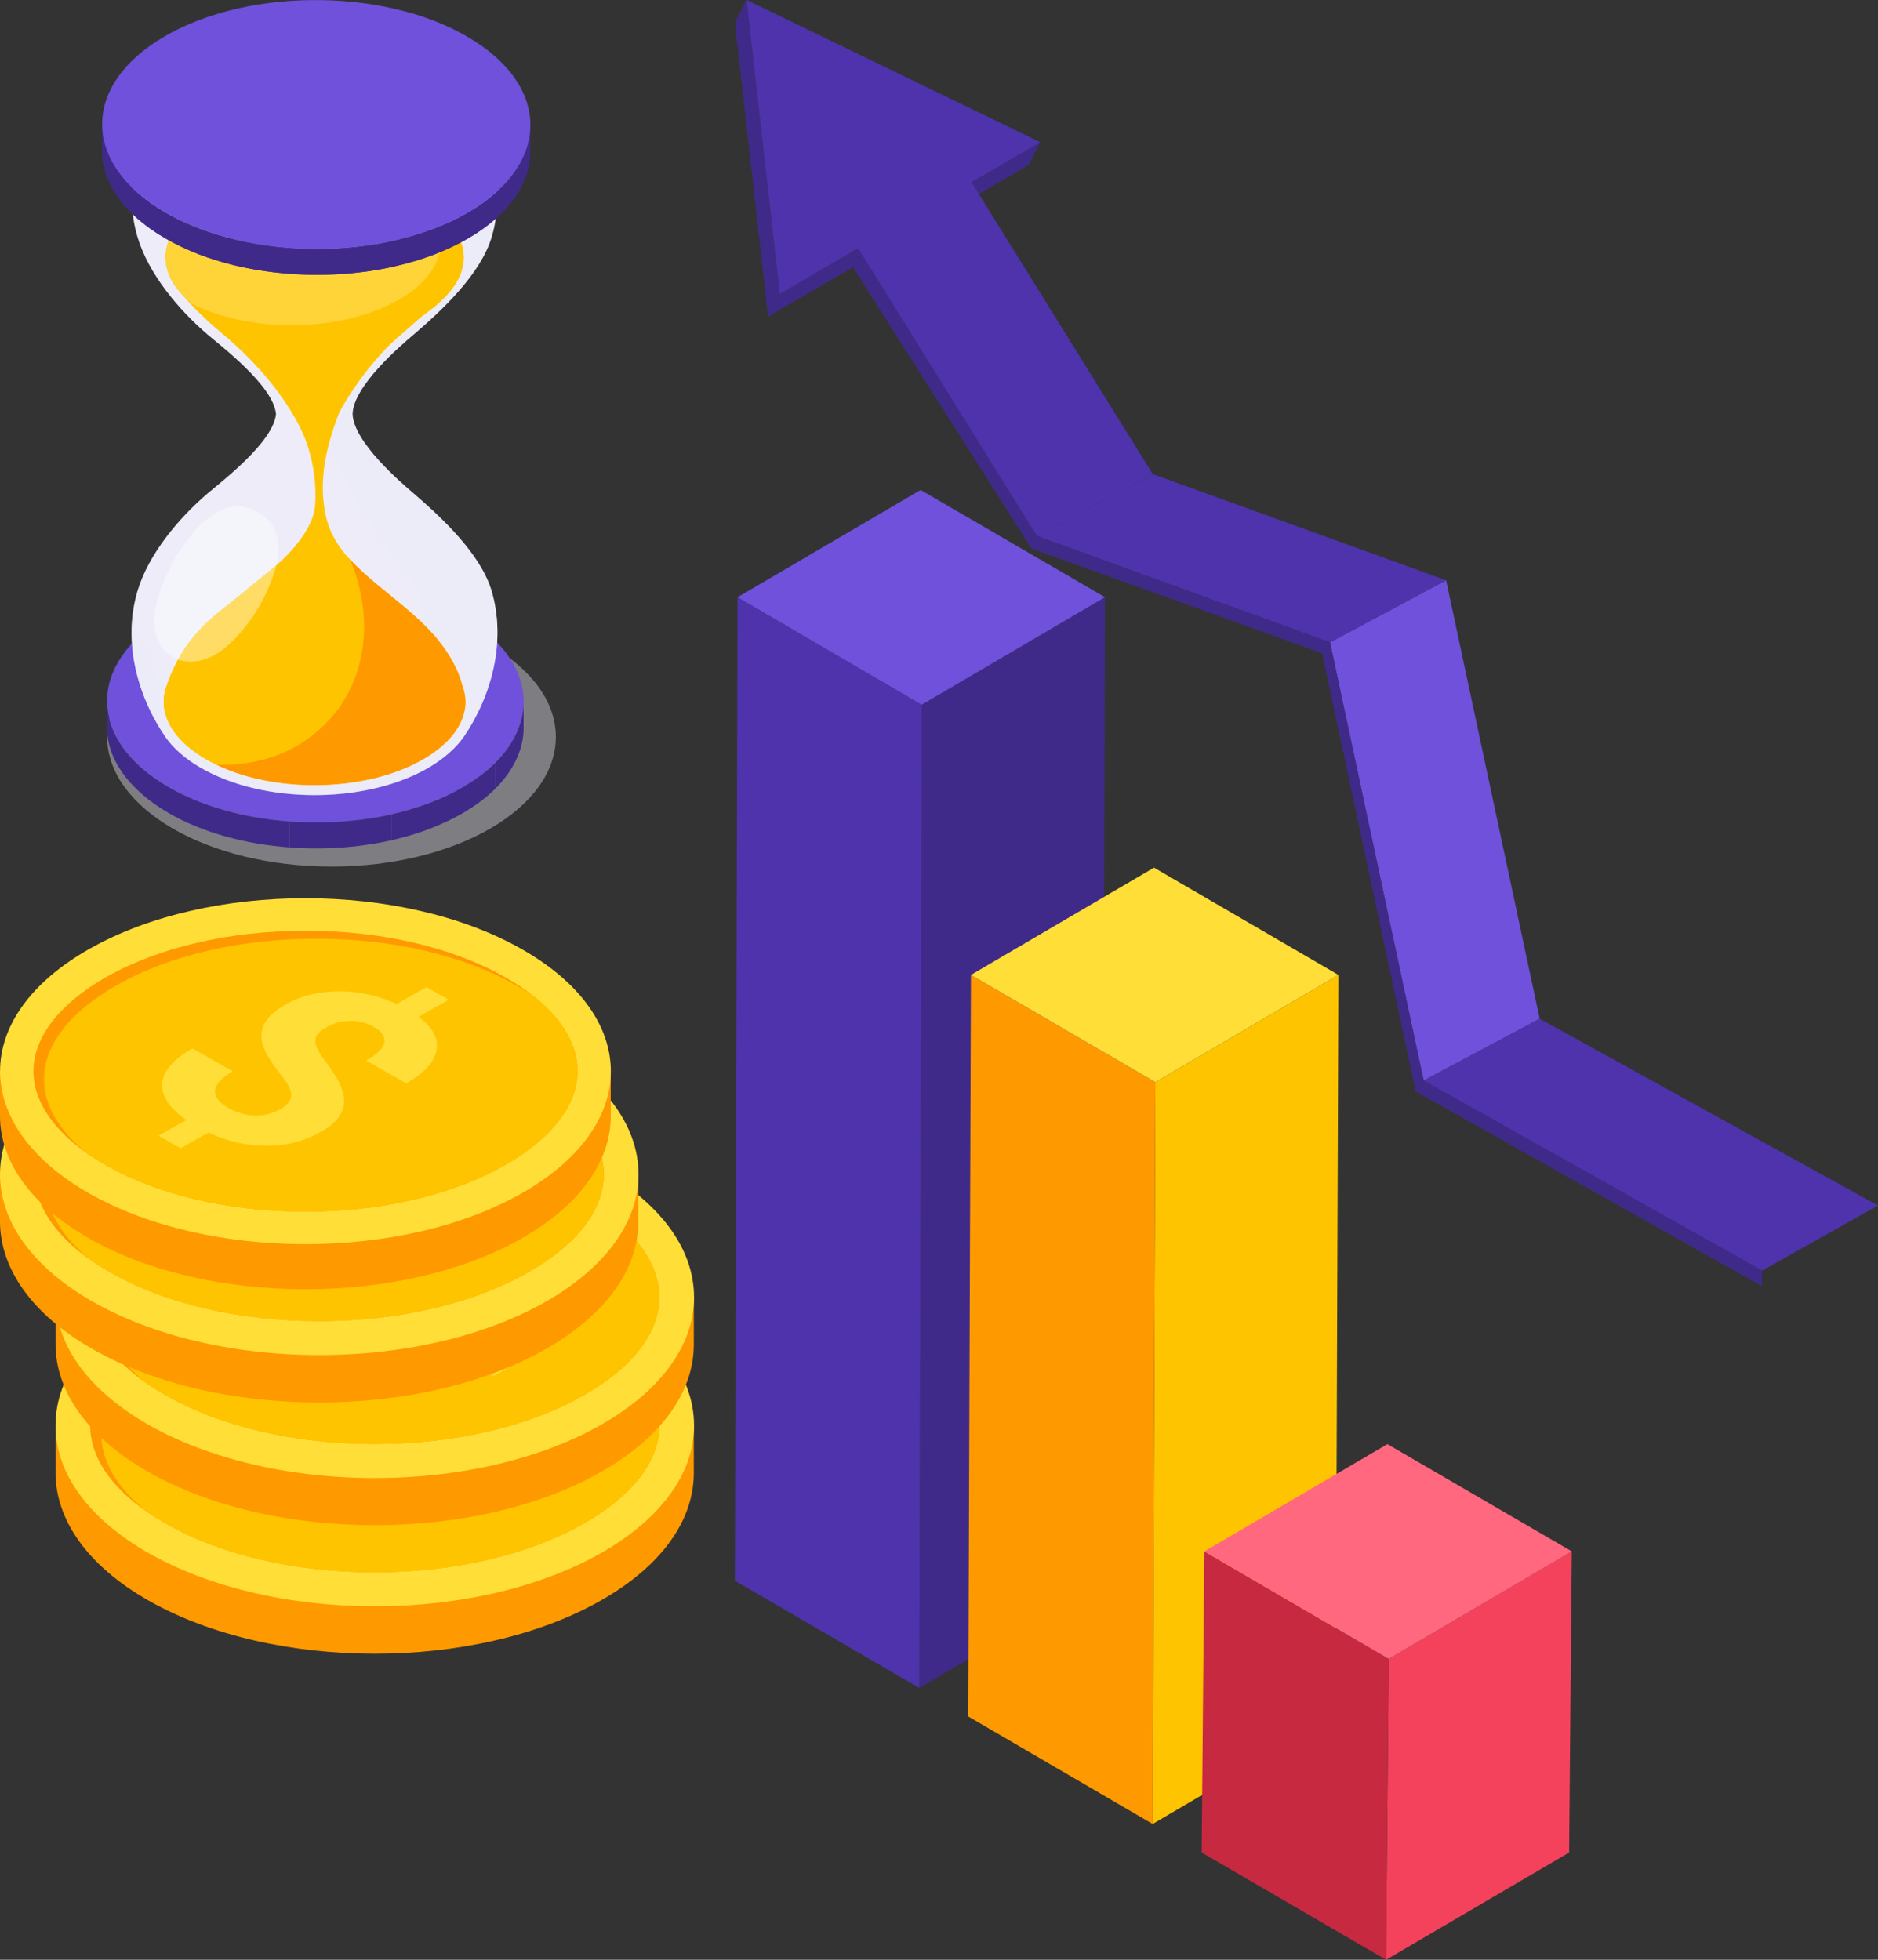 <svg width="92" height="96" viewBox="0 0 92 96" fill="none" xmlns="http://www.w3.org/2000/svg">
<rect x="0" y="0" width="92" height="96" fill="#333333" stroke="none"/>
<g clip-path="url(#clip0_62_222)">
<path d="M54.133 29.254L54.001 77.431L45.033 82.685L45.152 34.521L54.133 29.254Z" fill="#3F2A8A"/>
<path d="M45.152 34.521L45.033 82.685L36 77.431L36.132 29.254L45.152 34.521Z" fill="#4E33AD"/>
<path d="M54.133 29.254L45.152 34.521L36.132 29.254L45.099 24L54.133 29.254Z" fill="#6F51DB"/>
<path d="M65.566 47.756L65.434 84.082L56.467 89.349L56.599 53.01L65.566 47.756Z" fill="#FFC400"/>
<path d="M56.599 53.01L56.467 89.349L47.434 84.082L47.565 47.756L56.599 53.01Z" fill="#FF9900"/>
<path d="M65.566 47.756L56.599 53.01L47.565 47.756L56.533 42.502L65.566 47.756Z" fill="#FFDE38"/>
<path d="M77 75.995L76.868 90.746L67.901 96L68.032 81.262L77 75.995Z" fill="#F5425C"/>
<path d="M68.032 81.262L67.901 96L58.867 90.746L58.999 75.995L68.032 81.262Z" fill="#C72941"/>
<path d="M77 75.995L68.032 81.262L58.999 75.995L67.966 70.741L77 75.995Z" fill="#FF687F"/>
</g>
<path opacity="0.4" d="M16.24 42.45C22.31 42.45 27.23 39.607 27.23 36.1C27.23 32.593 22.31 29.75 16.24 29.75C10.17 29.75 5.25 32.593 5.25 36.1C5.25 39.607 10.17 42.45 16.24 42.45Z" fill="#EDECF8"/>
<path d="M22.64 30.16C26.64 32.48 26.66 36.23 22.69 38.55C18.72 40.87 12.26 40.87 8.26 38.55C4.26 36.23 4.24 32.48 8.21 30.16C12.18 27.84 18.64 27.84 22.64 30.16Z" fill="#6F51DB"/>
<path d="M20.98 2.96C17.9 1.18 12.92 1.18 9.84 2.96C6.76 4.74 6.76 7.63 9.84 9.42C12.92 11.2 17.9 11.2 20.98 9.42C24.06 7.63 24.06 4.74 20.98 2.96Z" fill="#EDECF8"/>
<path d="M20.26 24.17C19.63 23.63 17.32 21.66 17.27 20.28C17.31 18.9 19.62 16.93 20.26 16.39C21.65 15.2 23.55 13.43 24.09 11.59C24.79 9.19 24.13 6.59 22.81 4.6H8.01C6.69 6.59 6.03 9.19 6.73 11.59C7.27 13.43 8.78 15.2 10.17 16.39C10.8 16.93 13.4 18.9 13.52 20.28C13.4 21.66 10.8 23.63 10.17 24.17C8.78 25.36 7.27 27.13 6.73 28.97C6.01 31.42 6.72 34.08 8.1 36.09C8.48 36.64 9.06 37.16 9.84 37.61C12.92 39.39 17.9 39.39 20.98 37.61C21.75 37.16 22.33 36.64 22.72 36.09C24.09 34.08 24.8 31.42 24.09 28.97C23.55 27.13 21.65 25.37 20.26 24.17Z" fill="#EDECF8"/>
<path opacity="0.5" d="M20.26 24.17C19.63 23.63 17.32 21.66 17.27 20.28C17.31 18.9 19.62 16.93 20.26 16.39C21.65 15.2 23.55 13.43 24.09 11.59C24.79 9.19 24.13 6.59 22.81 4.6H20.89C20.65 7.33 19.02 9.77 17.62 12.14C14.63 17.12 15.43 22.8 19.41 27.29C21.6 29.88 21.63 35.17 18.01 36.56C9.14 39.98 6.83 31.22 6.51 30.03C6.23 32.17 6.92 34.37 8.1 36.1C8.48 36.65 9.06 37.17 9.84 37.62C12.92 39.4 17.9 39.4 20.98 37.62C21.75 37.17 22.33 36.65 22.72 36.1C24.09 34.09 24.8 31.43 24.09 28.98C23.55 27.13 21.65 25.37 20.26 24.17Z" fill="#EDECF8"/>
<path d="M22.71 12.61C22.71 12.7 22.71 12.78 22.69 12.87C22.68 12.99 22.65 13.11 22.62 13.22C22.6 13.3 22.57 13.38 22.54 13.46C22.48 13.54 22.07 14.23 22.01 14.31C21.4 15.06 20.91 15.26 20.34 15.78C19.58 16.48 19.19 16.72 18.52 17.5C18.46 17.57 18.4 17.64 18.34 17.71C17.04 19.24 16.12 20.93 15.46 22.82C14.68 20.17 12.88 17.99 10.78 16.25C10.66 16.15 10.57 16.07 10.5 16.01C10.13 15.69 9.51 15.12 8.89 14.38C8.79 14.26 8.69 14.14 8.59 14.01L8.58 14C8.4 13.74 8.27 13.48 8.2 13.21C8.17 13.09 8.14 12.98 8.13 12.86C8.12 12.77 8.11 12.69 8.11 12.6C8.11 11.58 8.83 10.59 10.15 9.83C11.55 9.02 13.42 8.57 15.41 8.57C17.41 8.57 19.28 9.02 20.67 9.83C21.99 10.6 22.71 11.58 22.71 12.61Z" fill="#FFC400"/>
<path d="M22.8 34.46C22.8 34.43 22.8 34.41 22.8 34.38C22.8 34.1 22.74 33.82 22.64 33.55C22.6 33.41 22.56 33.26 22.5 33.11C22.17 32.24 21.61 31.46 20.97 30.8C19.99 29.78 18.81 28.98 17.77 28.02C17.35 27.64 16.96 27.24 16.61 26.79C16.36 26.47 16.11 25.93 15.78 25.69C14.66 26.88 13.32 27.84 12.07 28.89C10.59 30.14 9.14 30.9 8.2 33.48V33.49C8.08 33.78 8.02 34.07 8.02 34.37C8.02 35.41 8.75 36.4 10.08 37.18C11.5 38 13.39 38.45 15.41 38.45C17.43 38.45 19.32 38 20.74 37.18C22.03 36.43 22.75 35.48 22.8 34.47C22.8 34.48 22.8 34.48 22.8 34.46Z" fill="#FFC400"/>
<path d="M16.57 34.74C18.14 32.57 18.16 29.83 17.16 27.43C16.97 27.23 16.78 27.02 16.61 26.8C16.36 26.48 16.11 25.94 15.78 25.7C14.66 26.89 13.32 27.85 12.07 28.9C10.59 30.15 9.14 30.91 8.2 33.49V33.5C8.08 33.79 8.02 34.08 8.02 34.38C8.02 35.42 8.75 36.41 10.08 37.19C10.25 37.29 10.42 37.38 10.6 37.46C12.85 37.54 15.04 36.75 16.57 34.74Z" fill="#FFC400"/>
<path d="M22.8 34.38C22.8 34.1 22.74 33.82 22.64 33.55C22.6 33.41 22.56 33.26 22.5 33.11C22.17 32.24 21.61 31.46 20.97 30.8C19.99 29.78 18.81 28.98 17.77 28.02C17.56 27.83 17.36 27.63 17.16 27.42C18.15 29.81 18.13 32.56 16.57 34.73C15.04 36.75 12.85 37.53 10.6 37.46C11.94 38.11 13.63 38.46 15.41 38.46C17.43 38.46 19.32 38.01 20.74 37.19C22.03 36.44 22.75 35.49 22.8 34.48C22.8 34.48 22.8 34.47 22.8 34.46C22.8 34.44 22.8 34.41 22.8 34.38Z" fill="#FF9900"/>
<path d="M22.72 12.61C22.72 12.7 22.72 12.78 22.7 12.87C22.69 12.99 22.66 13.11 22.63 13.22C22.61 13.3 22.58 13.38 22.55 13.46C22.27 14.16 21.65 14.81 20.74 15.35C20.72 15.36 20.7 15.37 20.68 15.38C19.28 16.19 17.41 16.64 15.42 16.64C13.42 16.64 11.55 16.19 10.16 15.38C9.89 15.22 9.64 15.05 9.42 14.88C9.22 14.73 9.05 14.56 8.9 14.4C8.79 14.28 8.69 14.16 8.6 14.03C8.6 14.03 8.6 14.02 8.59 14.02C8.41 13.76 8.28 13.5 8.21 13.23C8.18 13.11 8.15 13 8.14 12.88C8.13 12.79 8.12 12.71 8.12 12.62C8.12 11.6 8.84 10.61 10.16 9.85C11.56 9.04 13.43 8.59 15.42 8.59C17.24 8.59 18.96 8.96 20.3 9.64C20.43 9.71 20.56 9.77 20.68 9.85C21.99 10.6 22.72 11.58 22.72 12.61Z" fill="#FFC400"/>
<path d="M21.59 11.9C21.59 11.99 21.59 12.07 21.57 12.16C21.56 12.28 21.53 12.4 21.5 12.51C21.48 12.59 21.45 12.67 21.42 12.75C21.14 13.45 20.52 14.1 19.61 14.64C19.59 14.65 19.57 14.66 19.55 14.67C18.15 15.48 16.28 15.93 14.29 15.93C12.47 15.93 10.76 15.56 9.41 14.88C9.21 14.73 9.04 14.56 8.89 14.4C8.78 14.28 8.68 14.15 8.59 14.03C8.59 14.03 8.59 14.02 8.58 14.02C8.4 13.76 8.27 13.5 8.2 13.23C8.17 13.11 8.14 13 8.13 12.88C8.12 12.79 8.11 12.71 8.11 12.62C8.11 11.6 8.83 10.61 10.15 9.85C11.55 9.04 13.42 8.59 15.41 8.59C17.23 8.59 18.95 8.96 20.29 9.64C21.14 10.3 21.59 11.08 21.59 11.9Z" fill="#FFD438"/>
<path d="M13.52 27.72C13.94 27.95 16.4 27.02 16.87 27.1C16.46 26.58 16.19 26.07 16.04 25.57C15.77 24.64 15.76 23.64 15.91 22.68C16.07 21.72 16.38 20.8 16.74 19.89C16.8 19.74 16.86 19.56 16.75 19.43C16.68 19.35 16.57 19.32 16.47 19.31C16.15 19.26 15.83 19.22 15.52 19.28C15 19.38 14.6 19.73 14.57 20.27C14.55 20.71 14.76 21.03 14.92 21.42C15.33 22.47 15.51 23.61 15.44 24.73C15.4 25.37 14.99 26.4 13.52 27.72Z" fill="#FFC400"/>
<path d="M25.98 6.13V7.4C25.98 8.95 24.96 10.5 22.93 11.68C18.85 14.06 12.21 14.06 8.1 11.68C6.03 10.48 5 8.91 5 7.34V6.07C5 7.64 6.03 9.21 8.1 10.41C12.21 12.79 18.85 12.79 22.93 10.41C24.96 9.23 25.98 7.68 25.98 6.13Z" fill="#3F2A8A"/>
<path d="M25.98 6.23V7.5C25.95 8.52 25.48 9.54 24.57 10.45V9.18C25.48 8.26 25.95 7.25 25.98 6.23Z" fill="#3F2A8A"/>
<path d="M24.57 9.17V10.44C24.13 10.88 23.58 11.3 22.94 11.67C21.88 12.29 20.65 12.75 19.33 13.04V11.77C20.65 11.47 21.88 11.02 22.94 10.4C23.58 10.03 24.13 9.61 24.57 9.17Z" fill="#3F2A8A"/>
<path d="M19.33 11.78V13.05C17.69 13.42 15.92 13.54 14.19 13.41V12.14C15.92 12.27 17.69 12.15 19.33 11.78Z" fill="#3F2A8A"/>
<path d="M14.19 12.14V13.41C11.97 13.25 9.81 12.67 8.1 11.67C6.03 10.48 5 8.91 5 7.34V6.07C5 7.64 6.03 9.21 8.1 10.41C9.81 11.4 11.97 11.98 14.19 12.14Z" fill="#3F2A8A"/>
<path d="M22.93 10.41C19.82 12.22 15.23 12.66 11.41 11.71C10.21 11.41 9.08 10.98 8.1 10.41C3.99 8.03 3.97 4.17 8.05 1.79C11.24 -0.07 15.99 -0.48 19.88 0.57H19.89C20.97 0.86 21.99 1.27 22.88 1.79C27 4.17 27.02 8.03 22.93 10.41Z" fill="#6F51DB"/>
<path d="M25.65 34.48V35.75C25.62 36.74 25.16 37.73 24.28 38.62V37.35C25.16 36.46 25.62 35.47 25.65 34.48Z" fill="#3F2A8A"/>
<path d="M24.28 37.35V38.62C23.85 39.05 23.32 39.45 22.69 39.82C21.66 40.42 20.46 40.87 19.18 41.16V39.89C20.46 39.6 21.66 39.16 22.69 38.55C23.32 38.18 23.85 37.78 24.28 37.35Z" fill="#3F2A8A"/>
<path d="M19.18 39.89V41.16C17.58 41.52 15.86 41.64 14.18 41.51V40.24C15.86 40.36 17.58 40.25 19.18 39.89Z" fill="#3F2A8A"/>
<path d="M14.18 40.24V41.51C12.02 41.35 9.92 40.79 8.25 39.82C6.24 38.65 5.23 37.12 5.24 35.6V34.33C5.24 35.86 6.24 37.39 8.25 38.55C9.92 39.52 12.01 40.08 14.18 40.24Z" fill="#3F2A8A"/>
<path opacity="0.4" d="M7.75 29.23C7.6 29.73 7.51 30.26 7.58 30.77C7.65 31.29 7.89 31.8 8.31 32.1C8.82 32.47 9.52 32.49 10.11 32.27C10.7 32.05 11.19 31.63 11.62 31.17C12.4 30.32 13 29.31 13.38 28.22C13.69 27.32 13.84 26.2 13.11 25.45C12.6 24.93 11.77 24.63 11.07 24.89C9.48 25.48 8.2 27.71 7.75 29.23Z" fill="white"/>
<path d="M36.576 0L36 1.121L37.627 15.51L38.203 14.399L36.576 0Z" fill="#3F2A8A"/>
<path d="M69.741 52.932L75.427 49.903L70.843 28.425L65.156 31.465L69.741 52.932Z" fill="#6F51DB"/>
<path d="M65.156 31.465L70.843 28.425L56.473 23.225L50.797 26.254L65.156 31.465Z" fill="#4E33AD"/>
<path d="M86.324 62.243L92 59.052L75.427 49.903L69.741 52.932L86.324 62.243Z" fill="#4E33AD"/>
<path d="M37.627 15.51L38.203 14.399L50.965 6.967L50.389 8.088L42.391 12.733L50.796 26.254L65.156 31.465L69.741 52.932L86.323 62.243L86.304 63L69.354 53.468L64.769 32L50.528 26.87L41.785 13.087L37.627 15.51Z" fill="#3F2A8A"/>
<path d="M36.576 0L50.965 6.967L47.591 8.926L56.473 23.225L50.797 26.254L42.034 12.158L38.203 14.399L36.576 0Z" fill="#4E33AD"/>
<path d="M2.721 69.828V72.166C2.733 74.422 4.25 76.689 7.296 78.414C13.4 81.874 23.309 81.874 29.413 78.414C32.459 76.689 33.988 74.434 33.988 72.166V69.804L2.721 69.828Z" fill="#FF9900"/>
<path d="M18.36 78.685C26.998 78.685 34 74.72 34 69.828C34 64.936 26.998 60.971 18.36 60.971C9.723 60.971 2.721 64.936 2.721 69.828C2.721 74.72 9.723 78.685 18.36 78.685Z" fill="#FFDE38"/>
<path d="M32.302 69.828C32.302 71.576 30.978 73.288 28.57 74.646C25.873 76.17 22.249 77.02 18.36 77.02C14.472 77.02 10.848 76.182 8.151 74.646C7.802 74.446 7.464 74.245 7.163 74.032C5.382 72.792 4.418 71.328 4.418 69.828C4.418 68.08 5.743 66.368 8.151 65.01C10.848 63.486 14.472 62.636 18.36 62.636C22.249 62.636 25.873 63.474 28.57 65.01C29.148 65.328 29.654 65.683 30.099 66.037C31.532 67.194 32.302 68.505 32.302 69.828Z" fill="#FF9900"/>
<path d="M32.302 69.828C32.302 71.576 30.978 73.288 28.57 74.646C25.873 76.17 22.249 77.02 18.36 77.02C14.472 77.02 10.848 76.182 8.151 74.646C7.802 74.446 7.464 74.245 7.163 74.032C5.731 72.875 4.96 71.564 4.96 70.241C4.96 68.493 6.285 66.781 8.693 65.423C11.389 63.9 15.013 63.049 18.902 63.049C22.791 63.049 26.415 63.888 29.112 65.423C29.461 65.624 29.798 65.836 30.099 66.049C31.532 67.194 32.302 68.505 32.302 69.828Z" fill="#FFC400"/>
<path d="M21.816 70.194C21.43 69.97 21.009 69.863 20.564 69.852C20.118 69.84 19.54 69.934 18.818 70.111C18.108 70.3 17.457 70.442 16.892 70.537C16.326 70.643 15.784 70.702 15.254 70.714C14.736 70.725 14.231 70.678 13.749 70.572C13.255 70.466 12.786 70.277 12.316 70.017C11.51 69.556 11.113 69.037 11.113 68.458C11.113 67.879 11.498 67.324 12.268 66.793L10.739 65.931L11.883 65.281L13.436 66.155C14.399 65.742 15.411 65.576 16.47 65.635C17.53 65.695 18.529 65.99 19.456 66.521L17.397 67.69C16.831 67.371 16.277 67.194 15.76 67.159C15.242 67.135 14.785 67.23 14.387 67.454C14.002 67.679 13.809 67.915 13.809 68.151C13.821 68.399 14.014 68.635 14.411 68.848C14.773 69.049 15.17 69.155 15.591 69.167C16.025 69.167 16.627 69.084 17.433 68.883C18.228 68.694 18.914 68.552 19.48 68.458C20.046 68.364 20.588 68.316 21.093 68.316C21.599 68.316 22.081 68.375 22.538 68.482C22.996 68.588 23.441 68.765 23.875 69.013C24.681 69.474 25.09 69.981 25.09 70.56C25.09 71.127 24.693 71.694 23.899 72.249L25.319 73.052L24.188 73.69L22.779 72.887C21.695 73.383 20.6 73.607 19.468 73.584C18.348 73.56 17.289 73.265 16.314 72.71L18.372 71.54C18.938 71.859 19.504 72.036 20.082 72.048C20.648 72.072 21.19 71.93 21.695 71.647C22.117 71.41 22.334 71.162 22.358 70.891C22.37 70.643 22.201 70.407 21.816 70.194Z" fill="#FFDE38"/>
<path d="M2.721 63.533V65.872C2.733 68.127 4.25 70.395 7.296 72.119C13.4 75.579 23.309 75.579 29.413 72.119C32.459 70.395 33.988 68.139 33.988 65.872V63.51L2.721 63.533Z" fill="#FF9900"/>
<path d="M18.36 72.403C26.998 72.403 34 68.437 34 63.545C34 58.653 26.998 54.688 18.36 54.688C9.723 54.688 2.721 58.653 2.721 63.545C2.721 68.437 9.723 72.403 18.36 72.403Z" fill="#FFDE38"/>
<path d="M32.302 63.545C32.302 65.293 30.978 67.005 28.57 68.364C25.873 69.887 22.249 70.737 18.36 70.737C14.472 70.737 10.848 69.899 8.151 68.364C7.802 68.163 7.464 67.962 7.163 67.749C5.382 66.509 4.418 65.033 4.418 63.545C4.418 61.797 5.743 60.085 8.151 58.727C10.848 57.203 14.472 56.353 18.36 56.353C22.249 56.353 25.873 57.191 28.57 58.727C29.148 59.046 29.654 59.4 30.099 59.754C31.532 60.9 32.302 62.211 32.302 63.545Z" fill="#FF9900"/>
<path d="M32.302 63.545C32.302 65.293 30.978 67.005 28.57 68.364C25.873 69.887 22.249 70.737 18.36 70.737C14.472 70.737 10.848 69.899 8.151 68.364C7.802 68.163 7.464 67.962 7.163 67.749C5.731 66.592 4.96 65.281 4.96 63.959C4.96 62.211 6.285 60.498 8.693 59.14C11.389 57.617 15.013 56.766 18.902 56.766C22.791 56.766 26.415 57.605 29.112 59.14C29.461 59.341 29.798 59.553 30.099 59.766C31.532 60.9 32.302 62.211 32.302 63.545Z" fill="#FFC400"/>
<path d="M21.816 63.9C21.43 63.675 21.009 63.569 20.564 63.557C20.118 63.545 19.54 63.64 18.818 63.817C18.108 64.006 17.457 64.147 16.892 64.242C16.326 64.348 15.784 64.407 15.254 64.419C14.736 64.431 14.231 64.384 13.749 64.277C13.255 64.171 12.786 63.982 12.316 63.722C11.51 63.262 11.113 62.742 11.113 62.163C11.113 61.585 11.498 61.03 12.268 60.498L10.739 59.636L11.883 58.987L13.436 59.861C14.399 59.447 15.411 59.282 16.47 59.341C17.53 59.4 18.529 59.695 19.456 60.227L17.397 61.396C16.831 61.077 16.277 60.9 15.76 60.864C15.242 60.841 14.785 60.935 14.387 61.16C14.002 61.384 13.809 61.62 13.809 61.856C13.821 62.104 14.014 62.341 14.411 62.553C14.773 62.754 15.17 62.86 15.591 62.872C16.025 62.872 16.639 62.789 17.433 62.589C18.228 62.4 18.914 62.258 19.48 62.163C20.046 62.069 20.588 62.022 21.093 62.022C21.599 62.022 22.081 62.081 22.538 62.187C22.996 62.293 23.441 62.471 23.875 62.718C24.681 63.179 25.09 63.687 25.09 64.266C25.09 64.832 24.693 65.399 23.899 65.954L25.319 66.757L24.188 67.395L22.779 66.592C21.695 67.088 20.6 67.312 19.468 67.289C18.348 67.253 17.289 66.97 16.314 66.415L18.372 65.258C18.938 65.576 19.504 65.754 20.082 65.765C20.648 65.789 21.19 65.647 21.695 65.364C22.117 65.128 22.334 64.88 22.358 64.608C22.37 64.348 22.201 64.112 21.816 63.9Z" fill="#FFDE38"/>
<path d="M0 57.522V59.861C0.012 62.116 1.529 64.384 4.575 66.108C10.679 69.568 20.588 69.568 26.692 66.108C29.738 64.384 31.267 62.128 31.267 59.861V57.499L0 57.522Z" fill="#FF9900"/>
<path d="M15.639 66.379C24.277 66.379 31.279 62.414 31.279 57.522C31.279 52.63 24.277 48.665 15.639 48.665C7.002 48.665 0 52.63 0 57.522C0 62.414 7.002 66.379 15.639 66.379Z" fill="#FFDE38"/>
<path d="M29.581 57.522C29.581 59.27 28.257 60.982 25.849 62.341C23.152 63.864 19.528 64.714 15.639 64.714C11.751 64.714 8.127 63.876 5.43 62.341C5.081 62.14 4.744 61.939 4.443 61.727C2.661 60.486 1.698 59.01 1.698 57.522C1.698 55.774 3.022 54.062 5.43 52.704C8.127 51.18 11.751 50.33 15.639 50.33C19.528 50.33 23.152 51.169 25.849 52.704C26.427 53.023 26.933 53.377 27.378 53.731C28.811 54.877 29.581 56.2 29.581 57.522Z" fill="#FF9900"/>
<path d="M29.581 57.522C29.581 59.27 28.257 60.982 25.849 62.341C23.152 63.864 19.528 64.714 15.639 64.714C11.751 64.714 8.127 63.876 5.43 62.341C5.081 62.14 4.744 61.939 4.443 61.727C3.01 60.569 2.239 59.258 2.239 57.935C2.239 56.188 3.564 54.475 5.972 53.117C8.668 51.594 12.292 50.743 16.181 50.743C20.07 50.743 23.694 51.582 26.391 53.117C26.74 53.318 27.077 53.531 27.378 53.743C28.811 54.877 29.581 56.2 29.581 57.522Z" fill="#FFC400"/>
<path d="M19.095 57.877C18.709 57.652 18.288 57.546 17.843 57.534C17.397 57.522 16.819 57.617 16.097 57.794C15.387 57.983 14.736 58.124 14.171 58.219C13.605 58.325 13.063 58.384 12.533 58.396C12.015 58.408 11.51 58.361 11.028 58.254C10.535 58.148 10.065 57.959 9.596 57.699C8.789 57.239 8.392 56.719 8.392 56.14C8.392 55.562 8.777 55.007 9.535 54.475L8.018 53.613L9.162 52.964L10.715 53.837C11.678 53.424 12.69 53.259 13.749 53.318C14.809 53.377 15.808 53.672 16.735 54.192L14.676 55.361C14.11 55.042 13.557 54.865 13.039 54.83C12.497 54.806 12.04 54.912 11.654 55.137C11.257 55.349 11.064 55.585 11.076 55.833C11.088 56.081 11.281 56.318 11.678 56.53C12.04 56.731 12.437 56.837 12.858 56.849C13.292 56.849 13.906 56.766 14.7 56.566C15.495 56.377 16.181 56.235 16.747 56.14C17.313 56.046 17.855 55.999 18.36 55.999C18.866 55.999 19.348 56.058 19.805 56.164C20.263 56.27 20.708 56.447 21.142 56.696C21.948 57.156 22.358 57.664 22.358 58.243C22.358 58.809 21.96 59.376 21.166 59.931L22.586 60.734L21.455 61.372L20.046 60.569C18.962 61.065 17.867 61.289 16.735 61.266C15.615 61.242 14.556 60.947 13.581 60.392L15.652 59.235C16.217 59.553 16.783 59.731 17.361 59.742C17.927 59.766 18.469 59.624 18.974 59.341C19.396 59.105 19.613 58.857 19.637 58.585C19.649 58.325 19.48 58.089 19.095 57.877Z" fill="#FFDE38"/>
<path d="M0 52.468V54.7C0.012 56.861 1.469 59.022 4.382 60.675C10.222 63.982 19.697 63.982 25.536 60.675C28.45 59.022 29.907 56.861 29.919 54.7V52.444L0 52.468Z" fill="#FF9900"/>
<path d="M25.536 46.48C19.697 43.173 10.222 43.173 4.382 46.48C-1.457 49.787 -1.457 55.148 4.382 58.467C10.222 61.774 19.697 61.774 25.536 58.467C31.387 55.16 31.387 49.787 25.536 46.48Z" fill="#FFDE38"/>
<path d="M28.293 52.468C28.293 54.133 27.029 55.774 24.718 57.085C22.141 58.55 18.674 59.353 14.965 59.353C11.245 59.353 7.778 58.55 5.201 57.085C4.864 56.896 4.551 56.696 4.262 56.495C2.564 55.302 1.637 53.897 1.637 52.479C1.637 50.814 2.902 49.173 5.201 47.862C7.79 46.397 11.257 45.594 14.965 45.594C18.686 45.594 22.153 46.397 24.73 47.862C25.271 48.169 25.765 48.499 26.198 48.842C27.559 49.94 28.293 51.204 28.293 52.468Z" fill="#FF9900"/>
<path d="M28.293 52.468C28.293 54.133 27.029 55.774 24.717 57.085C22.141 58.55 18.673 59.353 14.965 59.353C11.245 59.353 7.778 58.55 5.201 57.085C4.864 56.896 4.551 56.696 4.262 56.495C2.889 55.396 2.155 54.133 2.155 52.869C2.155 51.204 3.419 49.562 5.731 48.252C8.319 46.787 11.787 45.984 15.495 45.984C19.215 45.984 22.683 46.787 25.259 48.252C25.596 48.441 25.909 48.641 26.21 48.842C27.559 49.94 28.293 51.204 28.293 52.468Z" fill="#FFC400"/>
<path d="M13.689 54.357C14.062 54.145 14.255 53.92 14.267 53.672C14.279 53.424 14.135 53.117 13.822 52.727C13.508 52.338 13.268 51.995 13.099 51.688C12.919 51.381 12.822 51.086 12.81 50.802C12.798 50.519 12.87 50.247 13.051 49.988C13.232 49.728 13.545 49.468 13.99 49.208C14.761 48.771 15.64 48.559 16.615 48.559C17.59 48.559 18.541 48.771 19.432 49.184L20.889 48.358L21.985 48.972L20.504 49.81C21.202 50.33 21.491 50.873 21.383 51.452C21.274 52.031 20.78 52.562 19.902 53.07L17.939 51.948C18.481 51.641 18.782 51.346 18.83 51.062C18.878 50.779 18.71 50.531 18.336 50.318C17.963 50.106 17.566 49.999 17.157 50.011C16.735 50.011 16.35 50.117 15.977 50.33C15.627 50.531 15.447 50.743 15.447 50.968C15.435 51.204 15.591 51.535 15.916 51.96C16.241 52.397 16.482 52.763 16.639 53.07C16.783 53.389 16.856 53.684 16.856 53.956C16.856 54.227 16.759 54.487 16.579 54.747C16.398 54.995 16.097 55.243 15.676 55.467C14.905 55.904 14.026 56.129 13.063 56.129C12.1 56.129 11.149 55.916 10.21 55.479L8.849 56.247L7.766 55.633L9.126 54.865C8.295 54.275 7.898 53.684 7.946 53.07C7.994 52.456 8.488 51.889 9.427 51.358L11.402 52.479C10.86 52.786 10.571 53.105 10.535 53.412C10.511 53.719 10.727 54.015 11.209 54.286C11.618 54.511 12.04 54.629 12.485 54.641C12.931 54.652 13.328 54.558 13.689 54.357Z" fill="#FFDE38"/>
<defs>
<clipPath id="clip0_62_222">
<rect width="41" height="72" fill="white" transform="matrix(-1 0 0 1 77 24)"/>
</clipPath>
</defs>
</svg>
